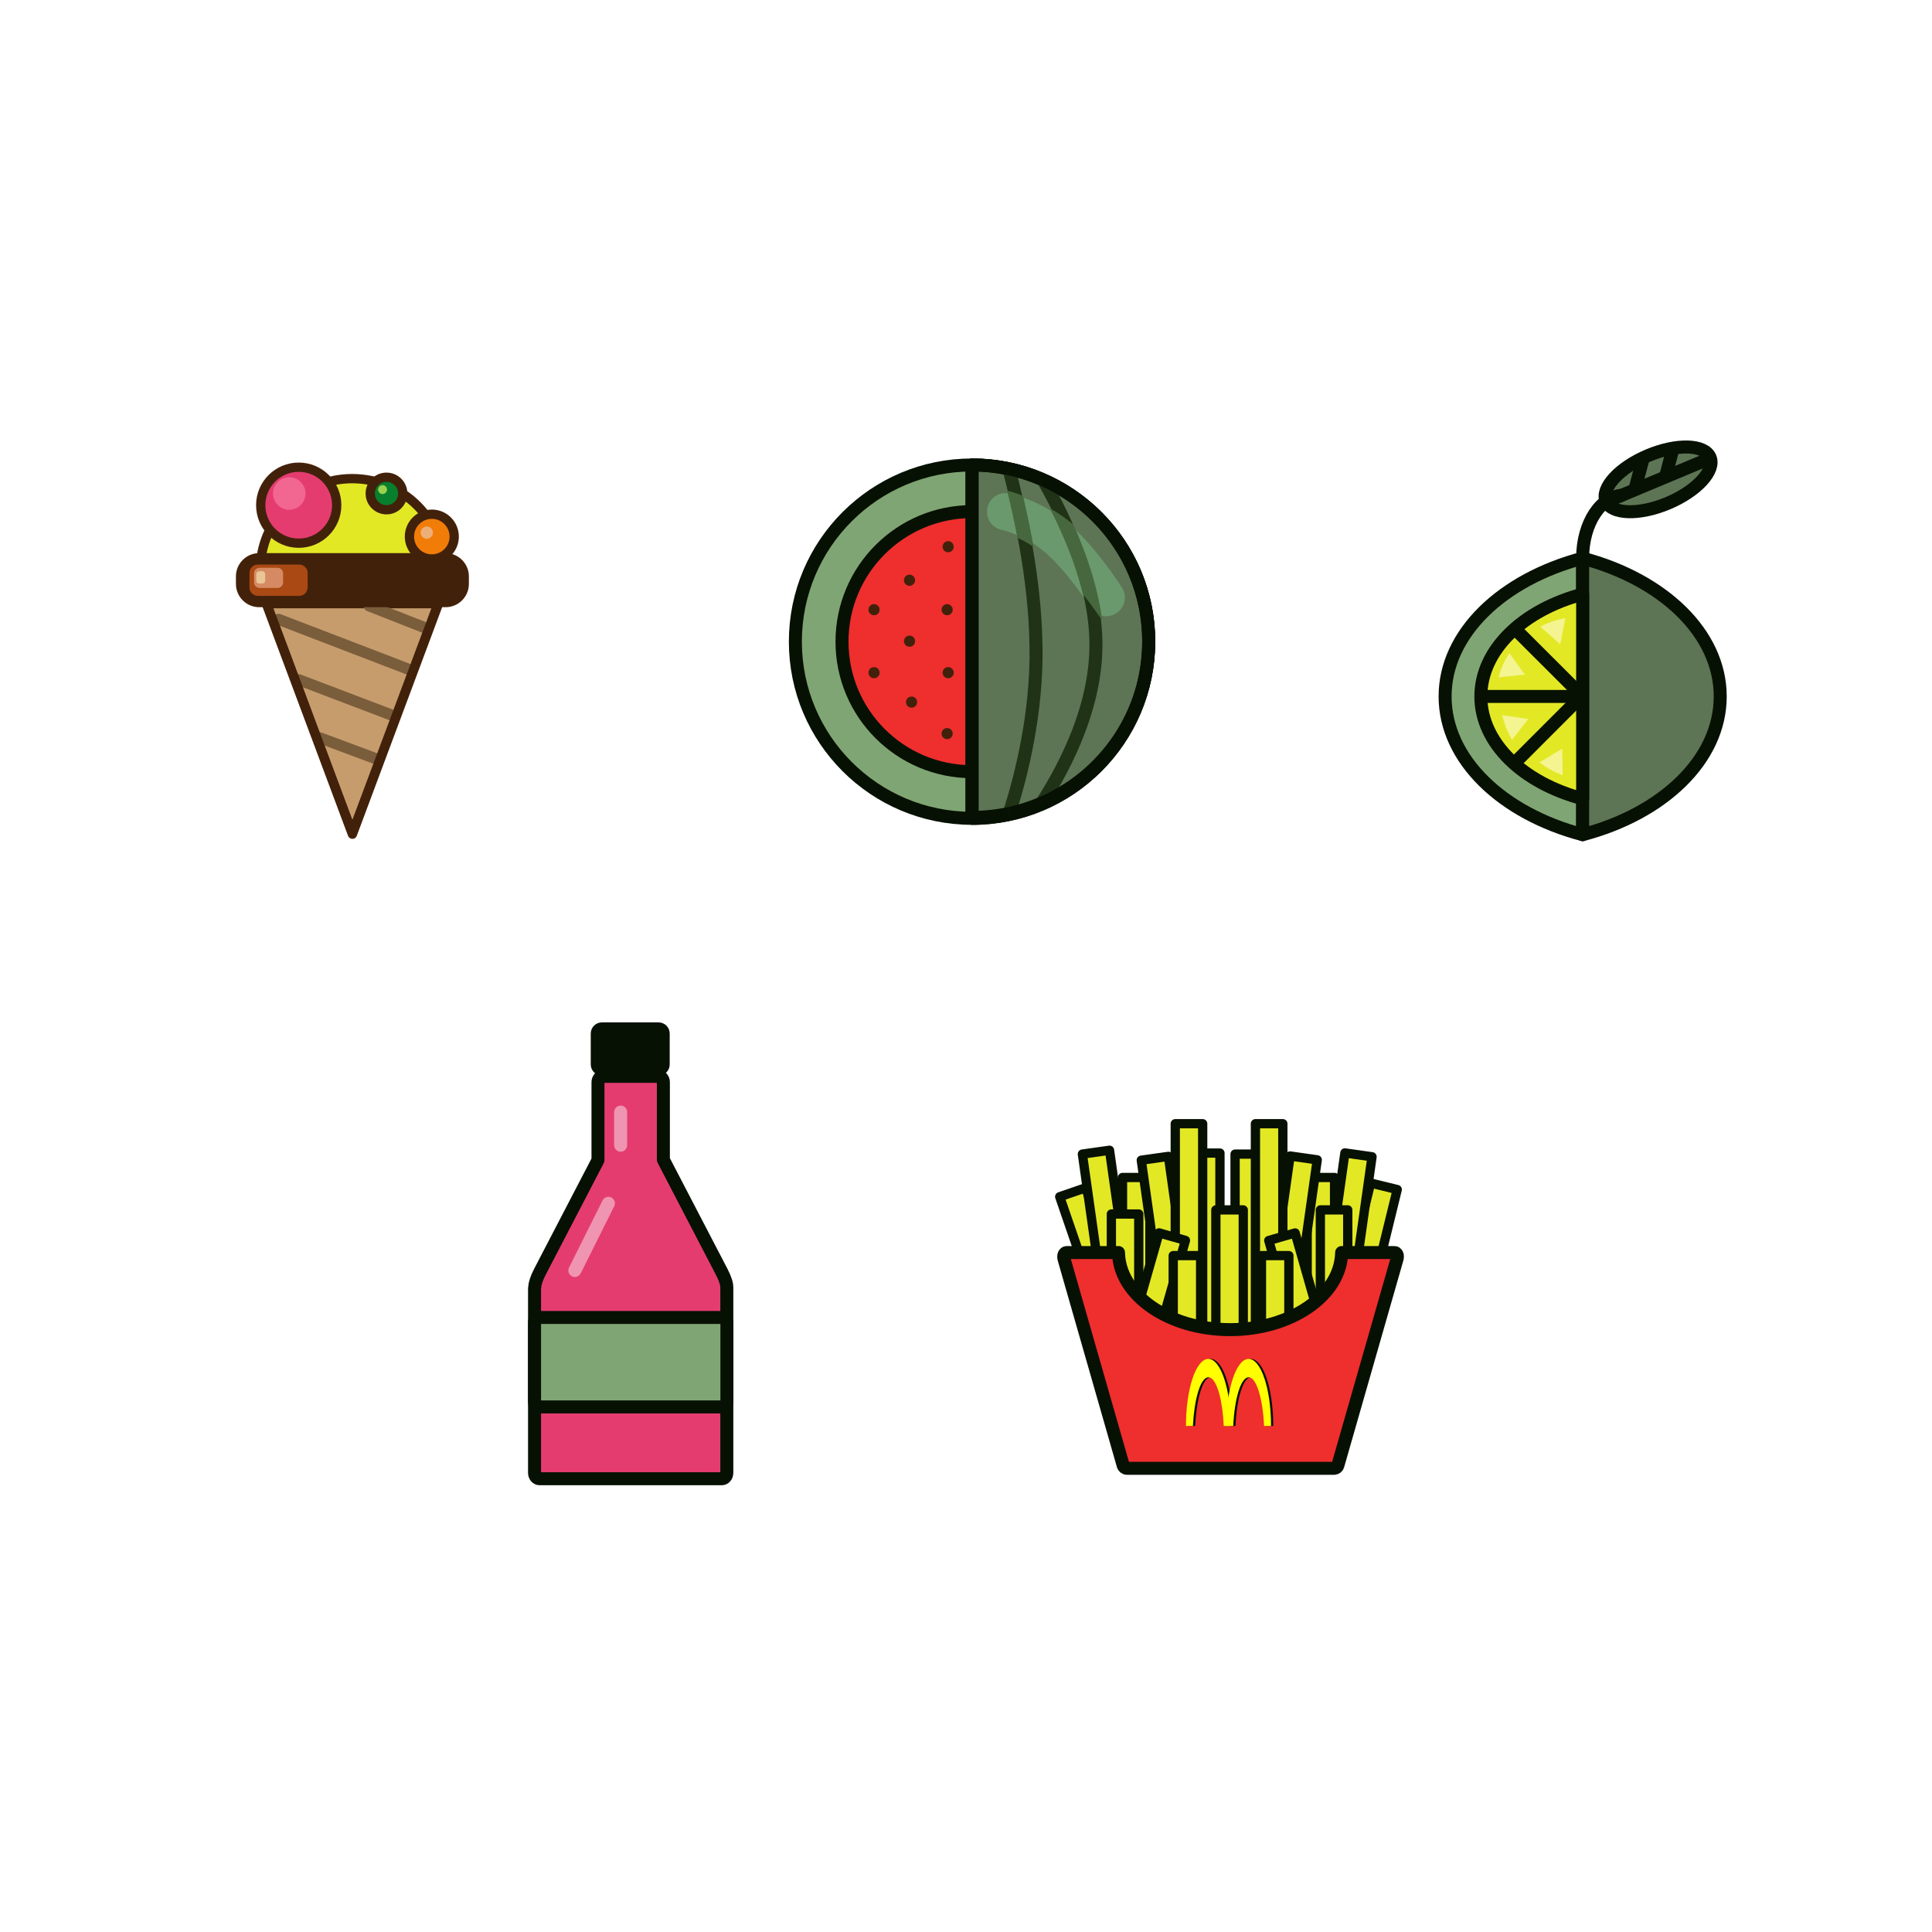 <?xml version="1.0" encoding="utf-8"?>
<!-- Generator: Adobe Illustrator 22.1.0, SVG Export Plug-In . SVG Version: 6.00 Build 0)  -->
<svg version="1.1" id="Слой_1" xmlns="http://www.w3.org/2000/svg" xmlns:xlink="http://www.w3.org/1999/xlink" x="0px" y="0px"
	 viewBox="0 0 2080 2080" style="enable-background:new 0 0 2080 2080;" xml:space="preserve">
<style type="text/css">
	.st0{fill:#FFFFFF;}
	.st1{fill:#C8C6E5;}
	.st2{fill:#FDAC40;}
	.st3{fill:#EBCAA0;}
	.st4{fill:none;stroke:#FDAC40;stroke-width:4;stroke-linecap:round;stroke-miterlimit:10;}
	.st5{fill:none;stroke:#826DFD;stroke-width:4;stroke-linecap:round;stroke-linejoin:round;stroke-miterlimit:10;}
	.st6{fill:#826DFD;}
	.st7{fill:none;stroke:#000000;stroke-width:6;stroke-linecap:round;stroke-miterlimit:10;}
	.st8{fill:none;stroke:#000000;stroke-width:3;stroke-linecap:round;stroke-miterlimit:10;}
	.st9{fill:none;stroke:#000000;stroke-width:4;stroke-linecap:round;stroke-linejoin:round;stroke-miterlimit:10;}
	.st10{fill:none;stroke:#000000;stroke-width:6;stroke-linecap:round;stroke-linejoin:round;stroke-miterlimit:10;}
	.st11{fill:none;stroke:#000000;stroke-width:3;stroke-miterlimit:10;}
	.st12{fill:none;stroke:#000000;stroke-width:7;stroke-linecap:round;stroke-miterlimit:10;}
	.st13{fill:none;stroke:#000000;stroke-width:3;stroke-linecap:round;stroke-linejoin:round;stroke-miterlimit:10;}
	.st14{fill:none;stroke:#000000;stroke-width:5;stroke-miterlimit:10;}
	.st15{fill:none;stroke:#000000;stroke-width:2;stroke-linecap:round;stroke-linejoin:round;stroke-miterlimit:10;}
	.st16{fill:none;stroke:#000000;stroke-width:8;stroke-linecap:round;stroke-linejoin:round;stroke-miterlimit:10;}
	.st17{fill:none;stroke:#000000;stroke-width:3;stroke-linejoin:round;stroke-miterlimit:10;}
	.st18{fill:none;stroke:#000000;stroke-width:5;stroke-linecap:round;stroke-linejoin:round;stroke-miterlimit:10;}
	.st19{fill:none;stroke:#000000;stroke-width:2;stroke-miterlimit:10;}
	.st20{fill:none;stroke:#000000;stroke-width:2;stroke-linecap:round;stroke-miterlimit:10;}
	.st21{stroke:#000000;stroke-width:5;stroke-linecap:round;stroke-linejoin:round;stroke-miterlimit:10;}
	.st22{stroke:#000000;stroke-width:3;stroke-linecap:round;stroke-linejoin:round;stroke-miterlimit:10;}
	.st23{fill:none;stroke:#8378BF;stroke-width:5;stroke-linecap:round;stroke-linejoin:round;stroke-miterlimit:10;}
	.st24{fill:none;stroke:#826DFD;stroke-width:3;stroke-linecap:round;stroke-linejoin:round;stroke-miterlimit:10;}
	.st25{fill:none;stroke:#FDAC40;stroke-width:3;stroke-linecap:round;stroke-linejoin:round;stroke-miterlimit:10;}
	.st26{fill:none;stroke:#FDAC40;stroke-width:7;stroke-miterlimit:10;}
	.st27{fill:none;stroke:#000000;stroke-width:11;stroke-linecap:round;stroke-linejoin:round;stroke-miterlimit:10;}
	.st28{fill:none;stroke:#333333;stroke-width:5;stroke-linecap:round;stroke-miterlimit:10;stroke-dasharray:20;}
	.st29{fill:#FADC8C;}
	.st30{fill:none;stroke:#333333;stroke-width:5;stroke-linecap:round;stroke-miterlimit:10;stroke-dasharray:44.532,44.532;}
	.st31{fill:#333333;}
	.st32{fill:#F29F76;}
	.st33{fill:#7BD9E5;}
	.st34{fill:none;}
	.st35{fill:#65C8D0;}
	.st36{fill:#7BD9E5;stroke:#7BD9E5;stroke-miterlimit:10;}
	.st37{fill:none;stroke:#333333;stroke-linecap:round;stroke-linejoin:round;stroke-miterlimit:10;}
	.st38{fill:#7BD9E5;stroke:#333333;stroke-miterlimit:10;}
	.st39{fill:#8FACCC;}
	.st40{fill:#F9E958;}
	.st41{fill:#231F20;}
	.st42{fill:none;stroke:#333333;stroke-width:3;stroke-linecap:round;stroke-miterlimit:10;}
	.st43{clip-path:url(#SVGID_2_);}
	.st44{clip-path:url(#SVGID_4_);}
	.st45{clip-path:url(#SVGID_6_);}
	.st46{clip-path:url(#SVGID_8_);}
	.st47{clip-path:url(#SVGID_10_);}
	.st48{clip-path:url(#SVGID_12_);}
	.st49{clip-path:url(#SVGID_14_);}
	.st50{clip-path:url(#SVGID_16_);}
	.st51{clip-path:url(#SVGID_18_);}
	.st52{clip-path:url(#SVGID_20_);}
	.st53{clip-path:url(#SVGID_22_);}
	.st54{clip-path:url(#SVGID_24_);}
	.st55{clip-path:url(#SVGID_26_);}
	.st56{clip-path:url(#SVGID_28_);}
	.st57{fill:#FF7300;}
	.st58{clip-path:url(#SVGID_30_);}
	.st59{fill:#020100;}
	.st60{fill:#FF6D00;}
	.st61{clip-path:url(#SVGID_32_);}
	.st62{clip-path:url(#SVGID_34_);fill:none;stroke:#2C1017;stroke-width:3.484;stroke-miterlimit:10;}
	.st63{clip-path:url(#SVGID_36_);fill:none;stroke:#2C1017;stroke-width:3.484;stroke-miterlimit:10;}
	.st64{clip-path:url(#SVGID_38_);fill:none;stroke:#2C1017;stroke-width:3.484;stroke-miterlimit:10;}
	.st65{clip-path:url(#SVGID_40_);fill:none;stroke:#2C1017;stroke-width:3.484;stroke-miterlimit:10;}
	.st66{clip-path:url(#SVGID_32_);fill:none;stroke:#231F20;stroke-width:2.613;stroke-miterlimit:10;}
	.st67{clip-path:url(#SVGID_42_);fill:none;stroke:#231F20;stroke-width:0.871;stroke-miterlimit:10;}
	.st68{clip-path:url(#SVGID_44_);fill:none;stroke:#231F20;stroke-width:0.871;stroke-miterlimit:10;}
	.st69{clip-path:url(#SVGID_46_);fill:#231F20;}
	.st70{clip-path:url(#SVGID_46_);fill:none;stroke:#231F20;stroke-width:2.613;stroke-miterlimit:10;}
	.st71{clip-path:url(#SVGID_46_);fill:#FFFFFF;}
	.st72{clip-path:url(#SVGID_46_);fill:none;stroke:#231F20;stroke-width:1.742;stroke-miterlimit:10;}
	.st73{clip-path:url(#SVGID_48_);fill:#231F20;}
	.st74{clip-path:url(#SVGID_48_);fill:#FFFFFF;}
	.st75{fill:none;stroke:#000000;stroke-width:1.5;stroke-miterlimit:10;}
	.st76{fill:none;stroke:#000000;stroke-miterlimit:10;}
	.st77{fill:none;stroke:#000000;stroke-width:0.75;stroke-miterlimit:10;}
	.st78{stroke:#000000;stroke-miterlimit:10;}
	.st79{clip-path:url(#SVGID_49_);}
	.st80{clip-path:url(#SVGID_50_);}
	.st81{clip-path:url(#SVGID_51_);}
	.st82{clip-path:url(#SVGID_52_);}
	.st83{fill:none;stroke:#000000;stroke-width:0.25;stroke-miterlimit:10;}
	.st84{clip-path:url(#SVGID_53_);}
	.st85{fill:none;stroke:#000000;stroke-width:0.5;stroke-miterlimit:10;}
	.st86{clip-path:url(#SVGID_54_);}
	.st87{clip-path:url(#SVGID_55_);}
	.st88{clip-path:url(#SVGID_56_);}
	.st89{clip-path:url(#SVGID_57_);}
	.st90{clip-path:url(#SVGID_58_);}
	.st91{clip-path:url(#SVGID_59_);}
	.st92{clip-path:url(#SVGID_60_);}
	.st93{clip-path:url(#SVGID_61_);}
	.st94{clip-path:url(#SVGID_62_);}
	.st95{clip-path:url(#SVGID_63_);}
	.st96{clip-path:url(#SVGID_64_);}
	.st97{clip-path:url(#SVGID_65_);}
	.st98{stroke:#000000;stroke-width:0.75;stroke-miterlimit:10;}
	.st99{clip-path:url(#SVGID_67_);}
	.st100{clip-path:url(#SVGID_69_);}
	.st101{fill:none;stroke:#000000;stroke-width:6;stroke-miterlimit:10;}
	.st102{clip-path:url(#SVGID_71_);}
	.st103{clip-path:url(#SVGID_73_);}
	.st104{stroke:#000000;stroke-width:0.5;stroke-miterlimit:10;}
	.st105{clip-path:url(#SVGID_75_);}
	.st106{clip-path:url(#SVGID_77_);}
	.st107{stroke:#000000;stroke-width:0.25;stroke-miterlimit:10;}
	.st108{clip-path:url(#SVGID_79_);}
	.st109{clip-path:url(#SVGID_80_);}
	.st110{clip-path:url(#SVGID_81_);}
	.st111{clip-path:url(#SVGID_82_);}
	.st112{clip-path:url(#SVGID_83_);}
	.st113{clip-path:url(#SVGID_84_);}
	.st114{clip-path:url(#SVGID_86_);}
	.st115{stroke:#000000;stroke-linecap:round;stroke-linejoin:round;stroke-miterlimit:10;}
	.st116{clip-path:url(#SVGID_88_);}
	.st117{fill:none;stroke:#000000;stroke-width:0.25;stroke-linecap:round;stroke-linejoin:round;stroke-miterlimit:10;}
	.st118{stroke:#000000;stroke-width:0.25;stroke-linecap:round;stroke-linejoin:round;stroke-miterlimit:10;}
	.st119{clip-path:url(#SVGID_90_);}
	.st120{clip-path:url(#SVGID_92_);}
	.st121{clip-path:url(#SVGID_94_);}
	.st122{clip-path:url(#SVGID_96_);}
	.st123{fill:#F3E0B5;}
	.st124{clip-path:url(#SVGID_98_);}
	.st125{fill:#F7E7C5;}
	.st126{fill:none;stroke:#FFFFFF;stroke-width:3;stroke-miterlimit:10;}
	.st127{clip-path:url(#SVGID_100_);}
	.st128{fill:none;stroke:#FFFFFF;stroke-width:2;stroke-miterlimit:10;}
	.st129{fill:none;stroke:#FFFFFF;stroke-width:30;stroke-miterlimit:10;}
	.st130{fill:#FFFFFF;stroke:#FFFFFF;stroke-miterlimit:10;}
	.st131{stroke:#FFFFFF;stroke-miterlimit:10;}
	.st132{clip-path:url(#SVGID_102_);}
	.st133{fill:none;stroke:#FFFFFF;stroke-width:7;stroke-miterlimit:10;}
	.st134{fill:none;stroke:#FFFFFF;stroke-width:19;stroke-miterlimit:10;}
	.st135{fill:none;stroke:#FFFFFF;stroke-width:11;stroke-miterlimit:10;}
	.st136{fill:#FFFFFF;stroke:#FFFFFF;stroke-width:7;stroke-linecap:round;stroke-linejoin:round;stroke-miterlimit:10;}
	.st137{fill:none;stroke:#FFFFFF;stroke-width:0.5;stroke-miterlimit:10;}
	.st138{clip-path:url(#SVGID_104_);}
	.st139{fill:none;stroke:#FFFFFF;stroke-width:8;stroke-miterlimit:10;}
	.st140{fill:none;stroke:#FFFFFF;stroke-width:10;stroke-linejoin:bevel;stroke-miterlimit:10;}
	.st141{clip-path:url(#SVGID_106_);}
	.st142{clip-path:url(#SVGID_108_);}
	.st143{clip-path:url(#SVGID_110_);}
	.st144{clip-path:url(#SVGID_112_);}
	.st145{stroke:#000000;stroke-width:2;stroke-miterlimit:10;}
	.st146{fill:none;stroke:#000000;stroke-width:45;stroke-miterlimit:10;}
	.st147{stroke:#FFFFFF;stroke-width:4;stroke-miterlimit:10;}
	.st148{fill:none;stroke:#FFFFFF;stroke-width:4;stroke-miterlimit:10;}
	.st149{fill:#FFFFFF;stroke:#FFFFFF;stroke-width:4;stroke-miterlimit:10;}
	.st150{clip-path:url(#SVGID_114_);}
	.st151{opacity:0.51;fill:#339999;stroke:#000000;stroke-width:2;stroke-miterlimit:10;}
	.st152{opacity:0.18;fill:#FFCCFF;stroke:#000000;stroke-width:2;stroke-miterlimit:10;}
	.st153{opacity:4.000000e-02;fill:#FFCCFF;stroke:#000000;stroke-width:2;stroke-miterlimit:10;}
	.st154{opacity:0.18;fill:#003333;stroke:#000000;stroke-width:2;stroke-miterlimit:10;}
	.st155{opacity:0.46;fill:#99FFFF;stroke:#000000;stroke-width:2;stroke-miterlimit:10;}
	.st156{opacity:0.18;fill:#CC99FF;stroke:#000000;stroke-width:2;stroke-miterlimit:10;}
	.st157{opacity:0.47;fill:#FFCCFF;stroke:#000000;stroke-width:2;stroke-miterlimit:10;}
	.st158{opacity:0.11;fill:#333399;stroke:#000000;stroke-width:2;stroke-miterlimit:10;}
	.st159{opacity:0.11;fill:#99FFFF;stroke:#000000;stroke-width:2;stroke-miterlimit:10;}
	.st160{opacity:0.18;fill:#9999FF;stroke:#000000;stroke-width:2;stroke-miterlimit:10;}
	.st161{opacity:0.18;fill:none;stroke:#000000;stroke-width:2;stroke-miterlimit:10;}
	.st162{opacity:0.68;fill:#FFFFFF;}
	.st163{opacity:0.18;fill:#6666FF;stroke:#000000;stroke-width:2;stroke-miterlimit:10;}
	.st164{fill:#FFFFFF;stroke:#000000;stroke-width:2;stroke-miterlimit:10;}
	.st165{fill:none;stroke:#000000;stroke-width:0.5;stroke-linecap:round;stroke-linejoin:round;}
	.st166{opacity:0.36;fill:#FFFFFF;stroke:#000000;stroke-width:0.5;stroke-linecap:round;stroke-linejoin:round;}
	.st167{opacity:0.37;fill:#CCFFFF;stroke:#000000;stroke-width:0.5;stroke-linecap:round;stroke-linejoin:round;}
	.st168{opacity:0.69;fill:#E6FFFE;stroke:#000000;stroke-width:0.5;stroke-linecap:round;stroke-linejoin:round;}
	.st169{opacity:0.8;fill:#FFFFFF;stroke:#000000;stroke-width:0.5;stroke-linecap:round;stroke-linejoin:round;}
	.st170{opacity:0.43;fill:#CCFFFF;stroke:#000000;stroke-width:0.5;stroke-linecap:round;stroke-linejoin:round;}
	.st171{opacity:0.82;fill:#FFFFFF;stroke:#000000;stroke-width:0.5;stroke-linecap:round;stroke-linejoin:round;}
	.st172{opacity:0.76;fill:#FFFFFF;stroke:#000000;stroke-width:0.5;stroke-linecap:round;stroke-linejoin:round;}
	.st173{opacity:0.47;fill:#6633CC;stroke:#000000;stroke-width:0.5;stroke-linecap:round;stroke-linejoin:round;}
	.st174{opacity:0.51;fill:#CCFFFF;stroke:#000000;stroke-width:0.5;stroke-linecap:round;stroke-linejoin:round;}
	.st175{opacity:0.4;fill:#000033;stroke:#000000;stroke-width:0.5;stroke-linecap:round;stroke-linejoin:round;}
	.st176{opacity:0.43;fill:#330033;stroke:#000000;stroke-width:0.5;stroke-linecap:round;stroke-linejoin:round;}
	.st177{opacity:0.1;fill:#9966FF;stroke:#000000;stroke-width:2;stroke-miterlimit:10;}
	.st178{opacity:0.23;fill:#330033;stroke:#000000;stroke-width:2;stroke-miterlimit:10;}
	.st179{opacity:0.18;}
	.st180{fill:#FFCCFF;}
	.st181{opacity:0.51;}
	.st182{fill:#339999;}
	.st183{opacity:4.000000e-02;}
	.st184{fill:#003333;}
	.st185{opacity:0.46;}
	.st186{fill:#99FFFF;}
	.st187{fill:#CC99FF;}
	.st188{opacity:0.47;}
	.st189{opacity:0.11;}
	.st190{fill:#333399;}
	.st191{fill:#9999FF;}
	.st192{opacity:0.18;fill:#FFFFFF;}
	.st193{opacity:0.62;}
	.st194{fill:#6666FF;}
	.st195{opacity:0.42;}
	.st196{fill:#9C62A0;}
	.st197{fill:none;stroke:#FFFFFF;stroke-width:0.5;stroke-linecap:round;stroke-linejoin:round;}
	.st198{opacity:0.36;}
	.st199{opacity:0.37;}
	.st200{fill:#CCFFFF;}
	.st201{fill:none;stroke:#FFFFFF;stroke-width:4;stroke-linecap:round;stroke-linejoin:round;}
	.st202{opacity:0.69;}
	.st203{fill:#E6FFFE;}
	.st204{opacity:0.8;}
	.st205{opacity:0.43;}
	.st206{opacity:0.82;}
	.st207{opacity:0.76;}
	.st208{fill:#6633CC;}
	.st209{opacity:0.4;}
	.st210{fill:#000033;}
	.st211{fill:#330033;}
	.st212{opacity:0.1;}
	.st213{fill:#9966FF;}
	.st214{opacity:0.72;}
	.st215{fill:#333366;}
	.st216{fill:#E3E825;stroke:#42210B;stroke-width:10;stroke-linejoin:round;stroke-miterlimit:10;}
	.st217{fill:#C69C6D;stroke:#42210B;stroke-width:10;stroke-linejoin:round;stroke-miterlimit:10;}
	.st218{fill:#42210B;stroke:#42210B;stroke-width:10;stroke-linejoin:round;stroke-miterlimit:10;}
	.st219{fill:#E53C70;stroke:#42210B;stroke-width:10;stroke-linejoin:round;stroke-miterlimit:10;}
	.st220{fill:#F27C08;stroke:#42210B;stroke-width:10;stroke-linejoin:round;stroke-miterlimit:10;}
	.st221{fill:#AA4913;}
	.st222{fill:#D68A63;}
	.st223{fill:#EAC598;}
	.st224{fill:#F26692;}
	.st225{fill:#EDAF77;}
	.st226{fill:#FBB03B;stroke:#7A5D3B;stroke-width:12;stroke-linecap:round;stroke-miterlimit:10;}
	.st227{fill:none;stroke:#42210B;stroke-width:10;stroke-linejoin:round;stroke-miterlimit:10;}
	.st228{fill:#087F2C;stroke:#42210B;stroke-width:10;stroke-linejoin:round;stroke-miterlimit:10;}
	.st229{fill:#98D14E;}
	.st230{fill:#80A574;stroke:#071103;stroke-width:14;stroke-linejoin:round;stroke-miterlimit:10;}
	.st231{fill:#EF2E2E;stroke:#071103;stroke-width:14;stroke-linejoin:round;stroke-miterlimit:10;}
	.st232{fill:#5D7554;stroke:#051101;stroke-width:14;stroke-linejoin:round;stroke-miterlimit:10;}
	.st233{fill:none;stroke:#6B996E;stroke-width:40;stroke-linecap:round;stroke-miterlimit:10;}
	.st234{fill:none;stroke:#203316;stroke-width:14;stroke-linejoin:round;stroke-miterlimit:10;}
	.st235{fill:none;stroke:#071103;stroke-width:14;stroke-linejoin:round;stroke-miterlimit:10;}
	.st236{fill:#42210B;}
	.st237{fill:#47683E;}
	.st238{fill:#5D7554;stroke:#071103;stroke-width:14;stroke-linejoin:round;stroke-miterlimit:10;}
	.st239{fill:#E3E825;stroke:#071103;stroke-width:14;stroke-linejoin:round;stroke-miterlimit:10;}
	.st240{fill:#F4F490;}
	.st241{fill:#E53C70;stroke:#071103;stroke-width:14;stroke-linejoin:round;stroke-miterlimit:10;}
	.st242{fill:#071103;stroke:#071103;stroke-width:14;stroke-linejoin:round;stroke-miterlimit:10;}
	.st243{fill:#E53C70;stroke:#EF95B1;stroke-width:14;stroke-linecap:round;stroke-linejoin:round;stroke-miterlimit:10;}
	.st244{fill:#E3E825;stroke:#071103;stroke-width:10;stroke-linejoin:round;stroke-miterlimit:10;}
	.st245{fill:#071103;}
	.st246{fill:#FFFF00;}
	.st247{fill:none;stroke:#752525;stroke-width:4;stroke-miterlimit:10;}
	.st248{fill:none;stroke:#AA3333;stroke-width:5;stroke-miterlimit:10;}
	.st249{fill:none;stroke:#ED1C24;stroke-width:3;stroke-miterlimit:10;}
	.st250{fill:#AA3333;}
	.st251{fill:#F94B4B;}
	.st252{fill:none;stroke:#AA3333;stroke-width:9;stroke-miterlimit:10;}
	.st253{fill:#FC7E7E;}
	.st254{fill:#FC7E7E;stroke:#FC7E7E;stroke-width:7;stroke-miterlimit:10;}
	.st255{fill:none;stroke:#FC7E7E;stroke-width:9;stroke-miterlimit:10;}
	.st256{fill:none;stroke:#FCFAFA;stroke-width:4;stroke-miterlimit:10;}
	.st257{fill:#681D1D;}
	.st258{fill:#BA4FB0;}
	.st259{fill:#A068A0;}
	.st260{fill:#E0A6E0;}
	.st261{fill:none;stroke:#540E56;stroke-width:4;stroke-miterlimit:10;}
	.st262{fill:#7A347A;}
	.st263{fill:#007F82;}
	.st264{fill:#04A8A8;}
	.st265{fill:none;stroke:#764977;stroke-width:3;stroke-miterlimit:10;}
	.st266{fill:#3ECCC5;}
	.st267{fill:none;stroke:#004242;stroke-width:3;stroke-miterlimit:10;}
	.st268{fill:none;stroke:#7C0C00;stroke-width:3;stroke-miterlimit:10;}
	.st269{fill:#004242;}
	.st270{fill:#510600;}
	.st271{fill:#FF866E;}
	.st272{fill:#D30B0B;}
	.st273{fill:none;stroke:#F200FF;stroke-width:3;stroke-miterlimit:10;}
	.st274{fill:none;stroke:#F200FF;stroke-miterlimit:10;}
	.st275{fill:none;stroke:#04070F;stroke-width:3;stroke-miterlimit:10;}
	.st276{fill:#005654;}
</style>
<rect x="-5503" y="-1344" class="st0" width="14249" height="14249"/>
<g>
	<path class="st216" d="M478.1,617.4c0-1,0.1-2.1,0.1-3.1c0-54.7-44.3-99-99-99s-99,44.3-99,99c0,1,0,2.1,0.1,3.1H478.1z"/>
	<polygon class="st217" points="379.4,898.1 472.1,649.9 286.7,649.9 	"/>
	<path class="st218" d="M479.8,648.7H279c-11,0-20-9-20-20v-8.2c0-11,9-20,20-20h200.8c11,0,20,9,20,20v8.2
		C499.8,639.7,490.8,648.7,479.8,648.7z"/>
	<circle class="st219" cx="321.6" cy="543.9" r="40.9"/>
	<circle class="st220" cx="464.9" cy="577.7" r="24.1"/>
	<path class="st221" d="M322.2,641.5h-44.6c-5,0-9-4-9-9v-15.7c0-4.9,4-9,9-9h44.6c4.9,0,9,4.1,9,9v15.7
		C331.2,637.4,327.2,641.5,322.2,641.5z"/>
	<path class="st222" d="M298.8,633h-19.3c-3.3,0-6-2.7-6-6v-9.7c0-3.3,2.7-6,6-6h19.3c3.3,0,6,2.7,6,6v9.7
		C304.8,630.3,302.1,633,298.8,633z"/>
	<path class="st223" d="M282.5,628.2h-3.6c-1.6,0-3-1.4-3-3V618c0-1.6,1.4-3,3-3h3.6c1.6,0,3,1.4,3,3v7.2
		C285.5,626.9,284.1,628.2,282.5,628.2z"/>
	<circle class="st224" cx="311.4" cy="531.3" r="17.5"/>
	<circle class="st225" cx="459.5" cy="573.4" r="6.6"/>
	<line class="st226" x1="299.9" y1="666.8" x2="440.8" y2="720.9"/>
	<line class="st226" x1="321.6" y1="731.8" x2="422.8" y2="770.3"/>
	<line class="st226" x1="344.5" y1="794.4" x2="405.9" y2="817.3"/>
	<line class="st226" x1="397.5" y1="652.3" x2="458.9" y2="676.4"/>
	<polygon class="st227" points="379.4,896.9 472.1,648.7 286.7,648.7 	"/>
	<circle class="st228" cx="416.1" cy="531.3" r="17.5"/>
	<circle class="st229" cx="411.9" cy="527.1" r="4.8"/>
</g>
<circle class="st230" cx="1046.5" cy="690.8" r="190.2"/>
<circle class="st231" cx="1046.5" cy="690.8" r="140"/>
<path class="st232" d="M1046.5,500.6v380.5c105.1,0,190.2-85.2,190.2-190.2S1151.5,500.6,1046.5,500.6z"/>
<path class="st233" d="M1082.6,550.9c0,0,29.1,6,54.7,27.8c28.4,24.3,53.7,64.7,53.7,64.7"/>
<path class="st234" d="M1121.4,864.7c26.8-41.5,58.5-104.5,58.5-170.5c0-64.8-31.1-132.7-57.7-179"/>
<path class="st234" d="M1086.5,875.8c12.9-40.2,30-107.6,28.9-179.4c0-1.1,0-2.2-0.1-3.3c-1.1-69.8-17.3-143.5-29.4-189.4"/>
<g>
	<path class="st235" d="M1086,504.7c-12.7-2.7-26-4.1-39.5-4.1V880c13.7,0,27.1-1.5,40.1-4.2"/>
	<path class="st235" d="M1086.5,875.8c12.1-2.6,23.7-6.3,34.9-11.1"/>
	<path class="st235" d="M1086,504.7c12.6,2.6,24.7,6.5,36.2,11.5"/>
	<path class="st235" d="M1121.4,864.7c67.8-29,115.3-96.2,115.3-174.4c0-77.9-47.1-144.9-114.6-174.1"/>
</g>
<circle class="st236" cx="1020.8" cy="588.6" r="6"/>
<circle class="st236" cx="1019.7" cy="656.4" r="6"/>
<circle class="st236" cx="1020.8" cy="724.2" r="6"/>
<circle class="st236" cx="1019.7" cy="789.8" r="6"/>
<circle class="st236" cx="979.2" cy="624.7" r="6"/>
<circle class="st236" cx="979.2" cy="690.3" r="6"/>
<circle class="st236" cx="981.4" cy="755.9" r="6"/>
<circle class="st236" cx="941" cy="656.4" r="6"/>
<circle class="st236" cx="941" cy="724.2" r="6"/>
<path class="st237" d="M1085.5,528.6c-0.4-0.1-0.8-0.2-1.2-0.2c3.8,15.4,7.6,32.4,11.1,50.5c5.3,2.5,11.3,5.8,17.4,9.8
	c-3.5-19.5-7.4-38-11.4-54.8C1092.3,530.2,1086.1,528.7,1085.5,528.6z"/>
<path class="st237" d="M1155.6,564.8c-8.5-7.2-17.3-13-25.5-17.8c13.9,27.2,27.6,59.2,35.7,92.4c10.6,13.5,17.6,24.1,17.8,24.3
	c0.9,1.4,1.9,2.6,3,3.7C1181.9,631.6,1169.7,596.1,1155.6,564.8z"/>
<g>
	<path class="st230" d="M1703.9,601c-86.6,22.9-148.1,80.9-148.1,148.8s61.5,126,148.1,148.8V601z"/>
	<path class="st238" d="M1703.9,601c86.6,22.9,148.1,80.9,148.1,148.8s-61.5,126-148.1,148.8V601z"/>
	<path class="st239" d="M1703.9,639.7c-64.1,16.9-109.6,59.9-109.6,110.1c0,50.3,45.5,93.2,109.6,110.1V639.7z"/>
	<line class="st235" x1="1703.9" y1="749.8" x2="1594.3" y2="749.8"/>
	<line class="st235" x1="1703.9" y1="749.8" x2="1626.4" y2="672.4"/>
	<line class="st235" x1="1626.4" y1="825.7" x2="1703.9" y2="748.2"/>
	<path class="st240" d="M1641.7,726.3l-28.4,2.9c1.1-4,2.6-8.7,4.9-13.8c2.2-4.8,4.6-8.9,6.8-12.3
		C1630.5,710.9,1636.1,718.6,1641.7,726.3z"/>
	<path class="st240" d="M1645.5,774.1l-17.7,22.4c-2.1-3.6-4.4-8-6.4-13.1c-1.9-4.9-3.2-9.5-4.1-13.5
		C1626.7,771.3,1636.1,772.7,1645.5,774.1z"/>
	<path class="st240" d="M1681.9,806l0.5,28.6c-3.9-1.4-8.5-3.4-13.3-6c-4.6-2.6-8.5-5.3-11.7-7.8
		C1665.6,815.9,1673.7,811,1681.9,806z"/>
	<path class="st240" d="M1679.8,693.6l-21.5-18.9c3.7-2,8.2-4,13.4-5.8c5-1.7,9.7-2.7,13.6-3.4
		C1683.5,674.9,1681.6,684.2,1679.8,693.6z"/>
	
		<ellipse transform="matrix(0.921 -0.389 0.389 0.921 -60.56 734.522)" class="st238" cx="1785.6" cy="517" rx="60.8" ry="27.8"/>
	<line class="st235" x1="1842.1" y1="493" x2="1735.5" y2="537.6"/>
	<line class="st235" x1="1769" y1="493.6" x2="1760" y2="527.4"/>
	<line class="st235" x1="1801.7" y1="480.9" x2="1792.8" y2="514.6"/>
	<path class="st235" d="M1703.9,600.5c0-37.3,19.9-67.4,44.6-67.4"/>
</g>
<path class="st241" d="M782.4,1385.9c0.4-2.9-1.7-9.5-5.4-16.6l-62.8-120.7v-83.5c0-3.4-2.4-6.3-5.3-6.3h-59.8
	c-2.9,0-5.3,2.8-5.3,6.3v83.9l-62.6,120.4c-3.5,6.7-5.5,13-5.4,16.1c-0.2,0.6-0.3,1.3-0.3,2.1v198.1c0,3.4,2.4,6.3,5.3,6.3h196.4
	c2.9,0,5.3-2.8,5.3-6.3v-198.1C782.6,1387,782.6,1386.4,782.4,1385.9z"/>
<path class="st230" d="M777.6,1514.7H580.5c-2.8,0-5-2.3-5-5v-86.3c0-2.8,2.3-5,5-5h197.1c2.8,0,5,2.3,5,5v86.3
	C782.6,1512.4,780.4,1514.7,777.6,1514.7z"/>
<path class="st242" d="M709,1151h-61c-2.8,0-5-2.3-5-5v-33.3c0-2.8,2.3-5,5-5h61c2.8,0,5,2.3,5,5v33.3
	C714,1148.8,711.8,1151,709,1151z"/>
<line class="st243" x1="618.9" y1="1367.8" x2="655" y2="1295.5"/>
<line class="st243" x1="668.2" y1="1232.9" x2="668.2" y2="1197.3"/>
<g>
	<rect x="1329.7" y="1242.5" class="st244" width="29.5" height="250.1"/>
	<rect x="1283.9" y="1241.4" class="st244" width="29.5" height="250.1"/>
	<rect x="1407.3" y="1267.7" class="st244" width="29.5" height="250.1"/>
	<rect x="1309" y="1302.6" class="st244" width="29.5" height="250.1"/>
	
		<rect x="1461.9" y="1276.4" transform="matrix(0.971 0.238 -0.238 0.971 359.905 -313.664)" class="st244" width="29.5" height="109.2"/>
	
		<rect x="1157.2" y="1280.8" transform="matrix(0.946 -0.325 0.325 0.946 -370.078 452.844)" class="st244" width="29.5" height="109.2"/>
	
		<rect x="1182.3" y="1239.3" transform="matrix(-0.99 0.14 -0.14 -0.99 2573.51 2547.35)" class="st244" width="29.5" height="250.1"/>
	
		<rect x="1430.2" y="1242.5" transform="matrix(0.99 0.14 -0.14 0.99 205.979 -189.053)" class="st244" width="29.5" height="250.1"/>
	
		<rect x="1371.2" y="1245.8" transform="matrix(0.99 0.14 -0.14 0.99 205.856 -180.753)" class="st244" width="29.5" height="250.1"/>
	<rect x="1208.5" y="1267.7" class="st244" width="29.5" height="250.1"/>
	
		<rect x="1245.6" y="1245.8" transform="matrix(-0.99 0.14 -0.14 -0.99 2700.492 2551.512)" class="st244" width="29.5" height="250.1"/>
	<rect x="1196.5" y="1307" class="st244" width="29.5" height="150.7"/>
	<rect x="1421.5" y="1302.6" class="st244" width="29.5" height="155.1"/>
	<rect x="1351.6" y="1209.8" class="st244" width="29.5" height="250.1"/>
	<rect x="1265.3" y="1209.8" class="st244" width="29.5" height="250.1"/>
	
		<rect x="1225.3" y="1329.5" transform="matrix(-0.962 -0.275 0.275 -0.962 2045.565 3104.617)" class="st244" width="29.5" height="159.3"/>
	
		<rect x="1384.8" y="1328.6" transform="matrix(0.962 -0.275 0.275 0.962 -331.57 438.231)" class="st244" width="29.5" height="149.7"/>
	<rect x="1263.1" y="1351.8" class="st244" width="29.5" height="102.7"/>
	<rect x="1358.1" y="1351.8" class="st244" width="29.5" height="102.7"/>
	<path class="st231" d="M1501.2,1348.5h-56.8c-0.8,45.9-54.3,83-120.1,83s-119.3-37.1-120.1-83h-55.7c-2.7,0-4,3.2-2.9,7.1
		l63.7,222.3c0.5,1.6,2.2,2.9,3.9,2.9h223.2c1.7,0,3.5-1.3,3.9-2.9l63.7-222.3C1505.2,1351.7,1503.9,1348.5,1501.2,1348.5z"/>
</g>
<g>
	<path class="st245" d="M1346.7,1482.8c8.3,0,15.2,22.6,16.6,52.4h7.5c0-39.9-10.8-72.2-24.1-72.2c-13.3,0-24.1,32.3-24.1,72.2h7.5
		C1331.5,1505.4,1338.4,1482.8,1346.7,1482.8z"/>
	<path class="st245" d="M1301.5,1483.2c0.6-0.3,1.3-0.4,1.9-0.4c0.9,0,1.7,0.2,2.5,0.7c7.2,4.1,12.8,25,14,51.7h7.5
		c0-39.9-10.8-72.2-24.1-72.2c-13.3,0-24.1,32.3-24.1,72.2h7.5C1288.1,1507.7,1294,1486.3,1301.5,1483.2z"/>
	<path class="st246" d="M1344.3,1482.8c8.3,0,15.2,22.6,16.6,52.4h7.5c0-39.9-10.8-72.2-24.1-72.2c-13.3,0-24.1,32.3-24.1,72.2h7.5
		C1329.1,1505.4,1336,1482.8,1344.3,1482.8z"/>
	<path class="st246" d="M1299.1,1483.2c0.6-0.3,1.3-0.4,1.9-0.4c0.9,0,1.7,0.2,2.5,0.7c7.2,4.1,12.8,25,14,51.7h7.5
		c0-39.9-10.8-72.2-24.1-72.2c-13.3,0-24.1,32.3-24.1,72.2h7.5C1285.7,1507.7,1291.6,1486.3,1299.1,1483.2z"/>
</g>
</svg>

